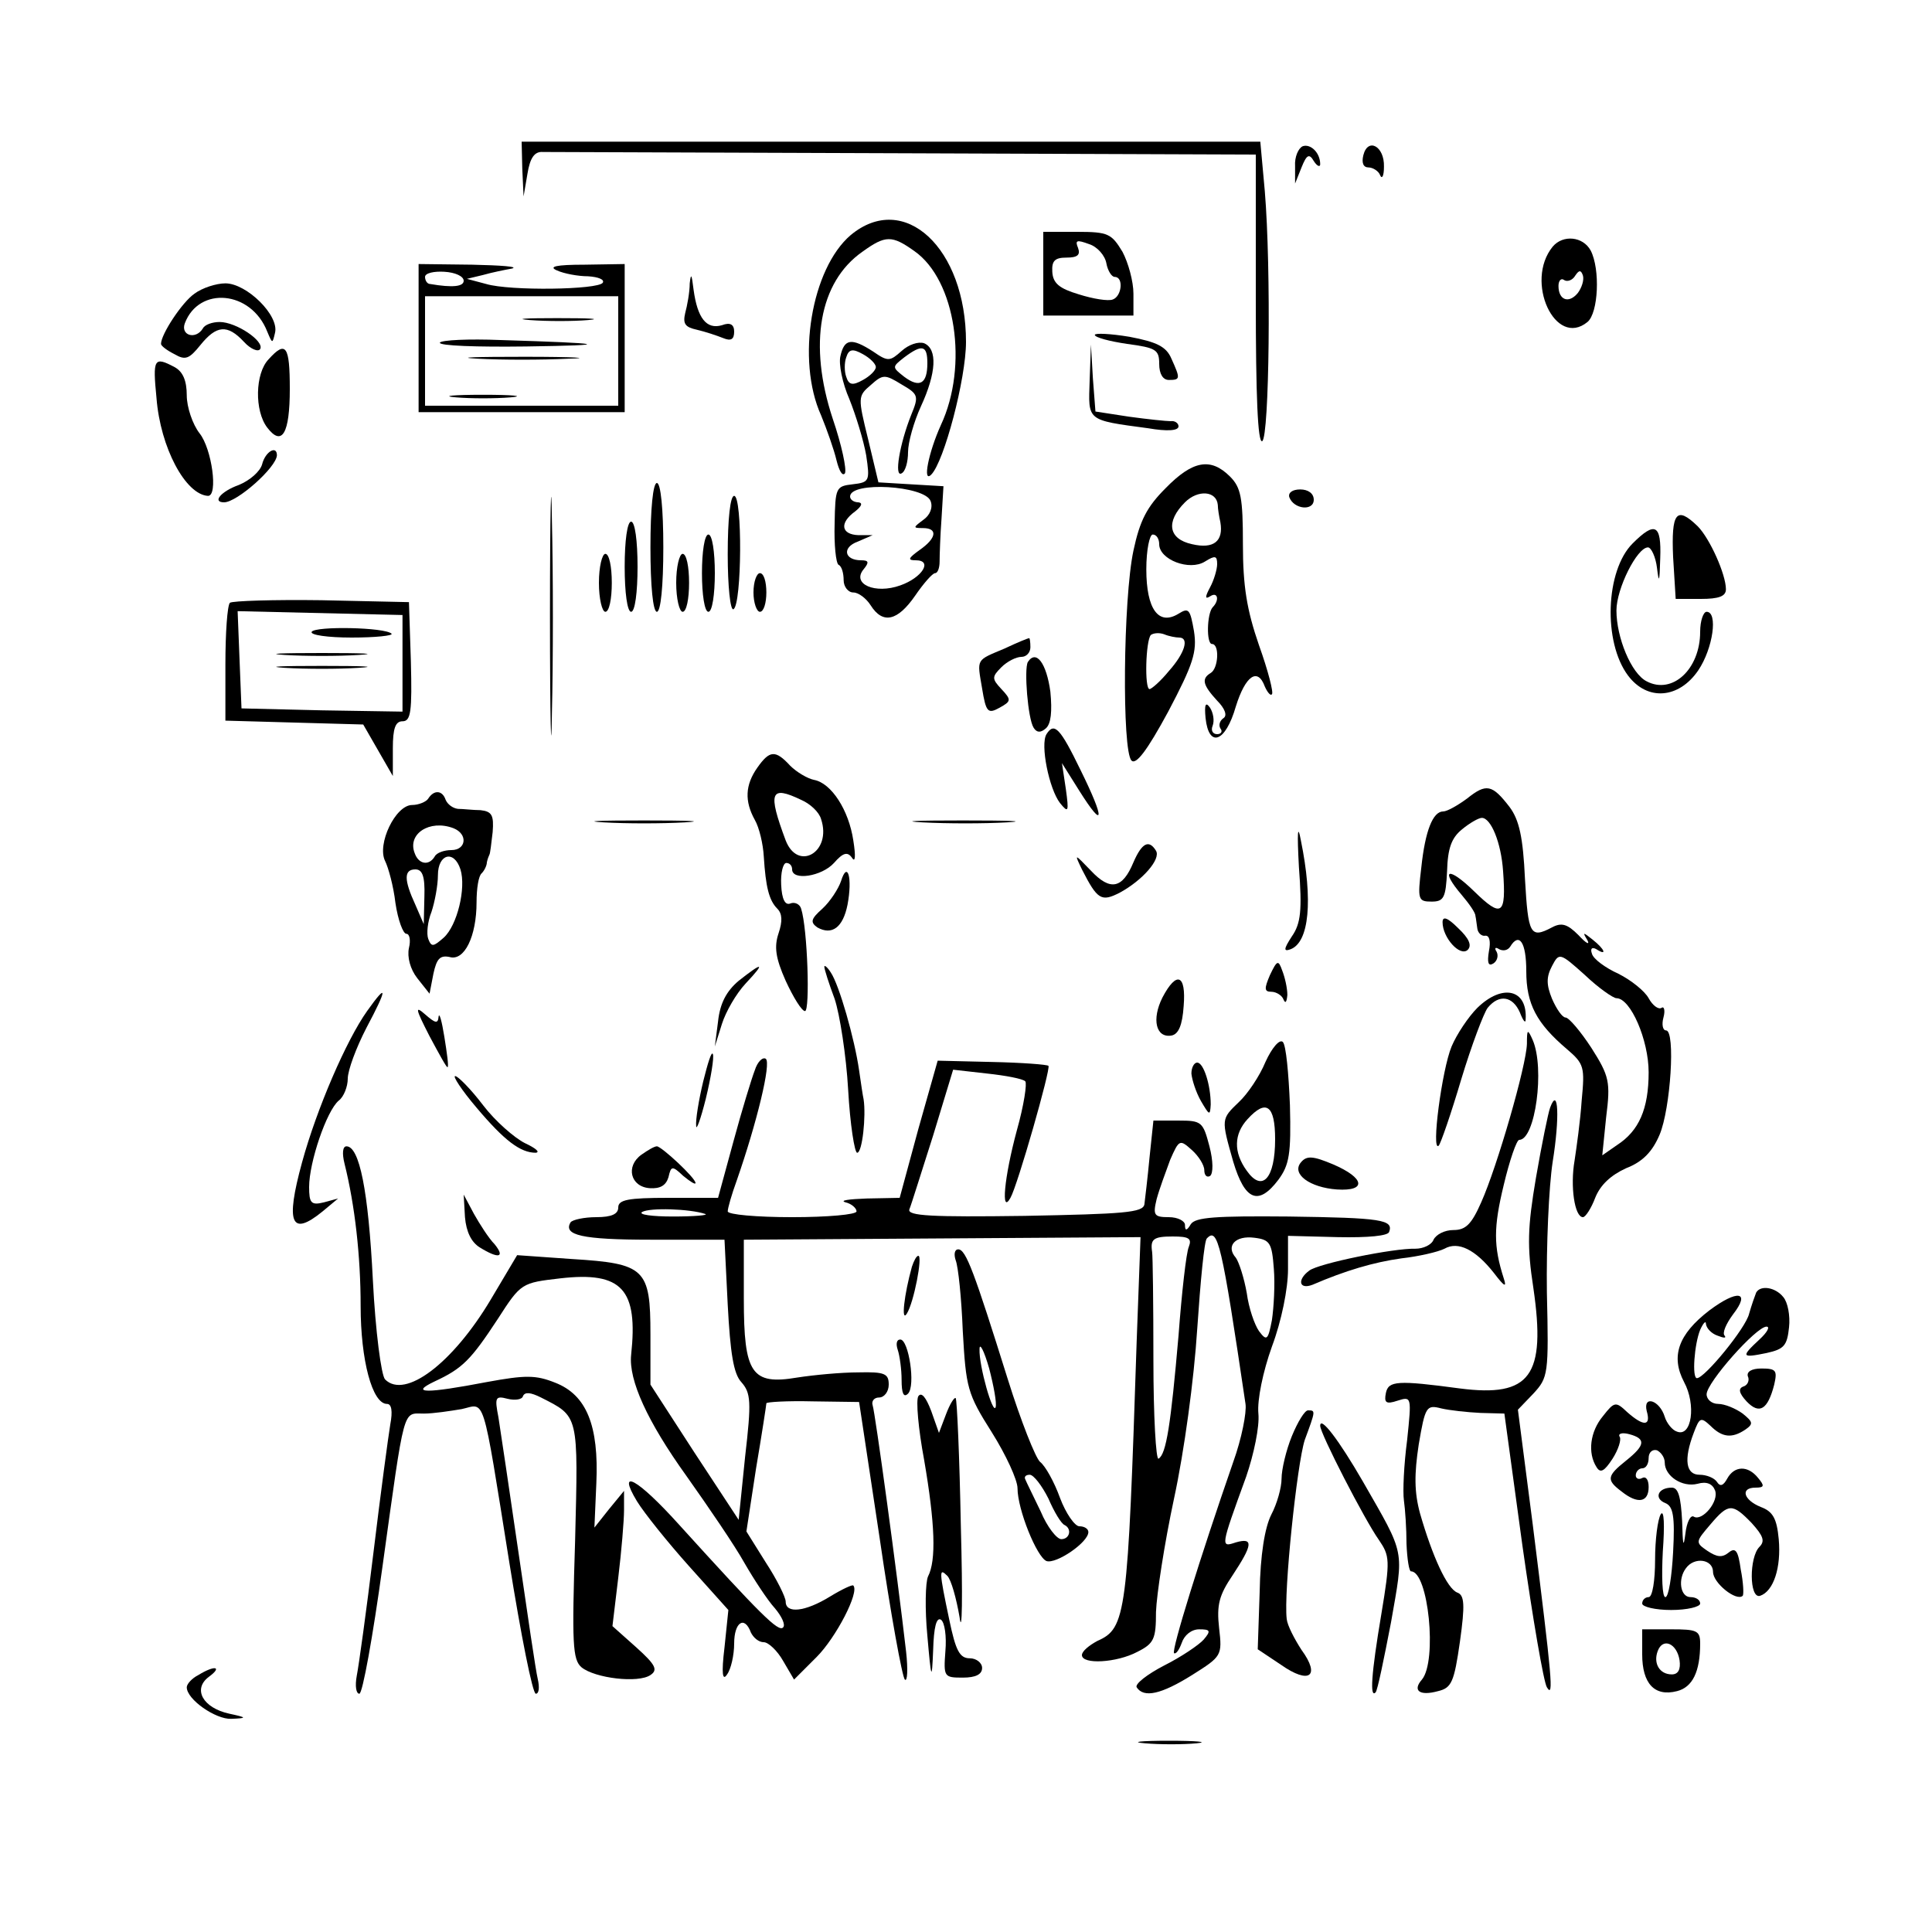 <?xml version="1.0" standalone="no"?>
<!DOCTYPE svg PUBLIC "-//W3C//DTD SVG 20010904//EN"
 "http://www.w3.org/TR/2001/REC-SVG-20010904/DTD/svg10.dtd">
<svg version="1.0" xmlns="http://www.w3.org/2000/svg"
 width="300pt" height="300pt" viewBox="0 0 300 300"
 preserveAspectRatio="xMidYMid meet">
<g transform="translate(0,300) scale(0.1,-0.1)"
fill="#000000" stroke="none">
<path d="M811 2738 l2 -43 6 35 c4 25 11 35 24 34 9 0 262 -1 562 -2 l545 -2
0 -226 c0 -147 3 -223 10 -219 11 7 14 268 4 388 l-7 77 -573 0 -574 0 1 -42z"/>
<path d="M2023 2773 c-7 -3 -13 -17 -12 -31 l0 -27 10 25 c8 20 12 22 19 10 5
-8 10 -10 10 -5 0 18 -15 32 -27 28z"/>
<path d="M2117 2759 c-3 -12 0 -19 8 -19 7 0 16 -6 18 -12 3 -7 6 -1 6 13 1
32 -25 46 -32 18z"/>
<path d="M1321 2635 c-61 -52 -85 -194 -46 -280 9 -22 20 -53 24 -70 4 -16 9
-25 13 -20 3 6 -5 44 -19 85 -38 115 -21 212 46 259 36 26 46 26 81 1 64 -45
84 -178 41 -270 -19 -42 -29 -91 -15 -77 20 20 54 149 54 206 0 146 -96 235
-179 166z"/>
<path d="M1620 2575 l0 -65 70 0 70 0 0 34 c0 19 -8 48 -17 65 -17 28 -22 31
-70 31 l-53 0 0 -65z m98 16 c2 -11 8 -21 13 -21 14 0 11 -30 -3 -35 -7 -3
-31 1 -53 8 -30 9 -40 17 -41 35 -1 17 4 22 22 22 17 0 22 4 18 15 -5 12 -2
13 17 6 13 -4 25 -18 27 -30z"/>
<path d="M2411 2617 c-44 -54 4 -158 54 -117 17 14 20 82 5 111 -12 22 -43 25
-59 6z m39 -72 c-14 -17 -30 -11 -30 11 0 8 4 13 9 9 5 -3 13 0 17 7 6 9 9 9
12 0 2 -7 -2 -19 -8 -27z"/>
<path d="M650 2475 l0 -115 160 0 160 0 0 115 0 115 -62 -1 c-45 0 -57 -3 -43
-9 11 -5 33 -9 48 -9 16 -1 26 -5 23 -10 -7 -11 -144 -13 -181 -2 l-30 8 25 6
c14 4 34 8 45 10 11 3 -17 5 -62 6 l-83 1 0 -115z m70 89 c0 -9 -17 -11 -52
-5 -5 0 -8 6 -8 11 0 6 14 9 30 8 17 -1 30 -7 30 -14z m240 -109 l0 -85 -150
0 -150 0 0 85 0 85 150 0 150 0 0 -85z"/>
<path d="M823 2503 c26 -2 67 -2 90 0 23 2 2 3 -48 3 -49 0 -68 -1 -42 -3z"/>
<path d="M683 2468 c-2 -5 58 -7 134 -6 139 2 124 5 -40 10 -49 2 -91 0 -94
-4z"/>
<path d="M742 2443 c37 -2 100 -2 140 0 40 1 10 3 -67 3 -77 0 -110 -1 -73 -3z"/>
<path d="M708 2383 c23 -2 61 -2 85 0 23 2 4 4 -43 4 -47 0 -66 -2 -42 -4z"/>
<path d="M1071 2560 c0 -14 -4 -35 -7 -46 -4 -17 0 -22 18 -26 13 -3 31 -9 41
-13 12 -5 17 -2 17 10 0 11 -6 15 -19 10 -24 -7 -38 11 -44 55 -3 24 -4 27 -6
10z"/>
<path d="M302 2544 c-19 -13 -52 -63 -52 -78 0 -3 9 -10 21 -16 17 -10 23 -7
40 14 25 31 42 33 68 5 10 -11 22 -16 25 -11 7 12 -37 42 -63 42 -11 0 -23 -4
-26 -10 -11 -18 -35 -11 -28 8 22 58 103 51 128 -13 8 -19 8 -19 12 -2 7 27
-44 77 -77 77 -14 0 -36 -7 -48 -16z"/>
<path d="M1700 2480 c0 -4 23 -10 50 -14 45 -6 50 -9 50 -31 0 -16 6 -25 15
-25 18 0 18 2 4 33 -8 19 -23 26 -65 34 -30 5 -54 6 -54 3z"/>
<path d="M1305 2447 c-3 -12 3 -42 14 -67 10 -25 22 -64 26 -87 6 -40 5 -42
-21 -45 -26 -3 -27 -5 -28 -61 -1 -33 2 -61 6 -64 5 -2 8 -13 8 -24 0 -10 7
-19 15 -19 8 0 20 -9 27 -20 19 -30 42 -24 69 15 13 19 27 35 31 35 4 0 7 8 7
18 0 9 1 40 3 67 l3 50 -51 3 -50 3 -16 67 c-16 65 -16 67 4 84 19 17 22 17
48 1 26 -15 27 -18 15 -47 -18 -45 -27 -98 -15 -91 6 3 10 18 10 33 0 15 9 47
20 71 24 52 26 89 5 98 -9 3 -24 -2 -35 -12 -18 -16 -21 -17 -44 -1 -34 22
-45 20 -51 -7z m55 -17 c0 -5 -9 -14 -20 -20 -16 -9 -22 -8 -26 5 -3 8 -3 22
0 30 4 13 10 14 26 5 11 -6 20 -15 20 -20z m80 6 c0 -32 -12 -39 -36 -21 -19
15 -19 15 0 30 28 21 36 19 36 -9z m5 -214 c4 -10 -1 -22 -11 -29 -16 -12 -17
-13 -1 -13 24 0 21 -16 -5 -34 -18 -13 -19 -16 -6 -16 27 0 10 -27 -24 -39
-39 -14 -76 2 -57 25 9 11 8 14 -4 14 -26 0 -30 20 -5 29 l23 10 -22 0 c-27 1
-30 19 -5 37 10 8 12 13 5 14 -7 0 -13 4 -13 9 0 24 116 17 125 -7z"/>
<path d="M417 2442 c-21 -22 -22 -80 -2 -106 23 -30 35 -9 35 60 0 67 -6 76
-33 46z"/>
<path d="M1692 2409 c-2 -63 -6 -61 91 -74 29 -5 47 -4 47 3 0 5 -6 9 -12 8
-7 0 -36 3 -65 7 l-52 8 -4 52 -3 52 -2 -56z"/>
<path d="M243 2382 c6 -77 45 -150 80 -152 16 0 6 73 -13 97 -11 14 -20 41
-20 59 0 23 -6 37 -19 44 -32 17 -34 13 -28 -48z"/>
<path d="M854 2045 c0 -165 2 -234 3 -153 2 81 2 216 0 300 -1 84 -3 18 -3
-147z"/>
<path d="M407 2279 c-3 -11 -19 -25 -36 -32 -28 -10 -42 -27 -23 -27 20 0 81
54 82 73 0 16 -18 6 -23 -14z"/>
<path d="M1810 2242 c-29 -29 -40 -50 -50 -97 -16 -75 -18 -311 -3 -326 7 -7
24 15 57 76 39 74 45 93 40 125 -6 34 -8 37 -24 27 -31 -19 -50 7 -50 69 0 30
5 54 10 54 6 0 10 -7 10 -15 0 -24 47 -42 71 -27 16 10 19 9 19 -4 0 -8 -5
-25 -11 -36 -8 -15 -8 -19 0 -14 12 8 15 -6 4 -17 -9 -10 -10 -57 -1 -57 12 0
10 -38 -2 -45 -15 -9 -12 -19 10 -43 12 -12 16 -23 10 -27 -6 -4 -8 -11 -5
-16 4 -5 1 -9 -5 -9 -7 0 -10 6 -7 13 3 8 1 20 -4 28 -7 10 -9 5 -7 -16 5 -47
31 -38 47 18 15 48 34 61 45 31 4 -9 9 -15 11 -12 3 2 -6 37 -20 76 -19 55
-25 92 -25 157 0 72 -3 88 -20 105 -30 30 -58 25 -100 -18z m81 -26 c0 -6 2
-18 4 -27 5 -29 -10 -42 -44 -34 -37 8 -41 35 -11 65 20 20 49 18 51 -4z m-60
-206 c16 0 9 -24 -16 -52 -13 -16 -27 -28 -30 -28 -8 0 -6 75 2 84 4 3 13 4
21 1 7 -3 18 -5 23 -5z"/>
<path d="M1010 2150 c0 -60 4 -100 10 -100 6 0 10 40 10 100 0 60 -4 100 -10
100 -6 0 -10 -40 -10 -100z"/>
<path d="M2002 2228 c7 -19 38 -22 38 -4 0 10 -9 16 -21 16 -12 0 -19 -5 -17
-12z"/>
<path d="M1130 2139 c0 -49 4 -88 9 -85 13 8 14 176 1 176 -6 0 -10 -35 -10
-91z"/>
<path d="M2598 2135 l4 -65 39 0 c28 0 39 4 39 15 0 23 -25 79 -44 98 -33 32
-41 21 -38 -48z"/>
<path d="M970 2120 c0 -40 4 -70 10 -70 6 0 10 30 10 70 0 40 -4 70 -10 70 -6
0 -10 -30 -10 -70z"/>
<path d="M2535 2156 c-42 -42 -46 -153 -7 -205 30 -40 79 -36 109 8 23 34 31
91 13 91 -5 0 -10 -14 -10 -31 0 -58 -43 -98 -83 -77 -24 12 -47 68 -47 110 0
34 32 98 49 98 5 0 12 -15 14 -32 3 -25 4 -22 5 15 2 53 -8 58 -43 23z"/>
<path d="M1090 2110 c0 -33 4 -60 10 -60 6 0 10 27 10 60 0 33 -4 60 -10 60
-6 0 -10 -27 -10 -60z"/>
<path d="M930 2095 c0 -25 5 -45 10 -45 6 0 10 20 10 45 0 25 -4 45 -10 45 -5
0 -10 -20 -10 -45z"/>
<path d="M1050 2095 c0 -25 5 -45 10 -45 6 0 10 20 10 45 0 25 -4 45 -10 45
-5 0 -10 -20 -10 -45z"/>
<path d="M1170 2080 c0 -16 5 -30 10 -30 6 0 10 14 10 30 0 17 -4 30 -10 30
-5 0 -10 -13 -10 -30z"/>
<path d="M357 2064 c-4 -4 -7 -47 -7 -95 l0 -88 107 -3 107 -3 23 -40 23 -40
0 43 c0 31 4 42 15 42 13 0 15 15 13 93 l-3 92 -136 3 c-74 1 -138 -1 -142 -4z
m268 -94 l0 -75 -125 2 -125 3 -3 75 -3 76 128 -3 128 -3 0 -75z"/>
<path d="M484 2019 c-3 -5 25 -9 62 -9 37 0 65 3 62 6 -10 10 -118 12 -124 3z"/>
<path d="M442 1983 c32 -2 84 -2 115 0 32 2 6 3 -57 3 -63 0 -89 -1 -58 -3z"/>
<path d="M442 1963 c32 -2 84 -2 115 0 32 2 6 3 -57 3 -63 0 -89 -1 -58 -3z"/>
<path d="M1560 1993 c-45 -19 -43 -15 -35 -62 6 -37 9 -40 27 -30 18 10 19 12
3 29 -15 16 -15 19 0 34 9 9 23 16 31 16 8 0 14 7 14 15 0 8 -1 15 -2 14 -2 0
-19 -7 -38 -16z"/>
<path d="M1596 1972 c-6 -11 0 -88 9 -102 5 -8 11 -8 19 -1 8 7 10 26 7 57 -6
44 -22 66 -35 46z"/>
<path d="M1625 1860 c-10 -16 4 -85 21 -107 13 -16 14 -14 9 22 l-6 40 27 -43
c39 -62 40 -45 2 32 -32 66 -41 75 -53 56z"/>
<path d="M1176 1808 c-19 -27 -20 -52 -4 -81 7 -12 13 -38 14 -57 3 -47 8 -68
21 -81 8 -8 8 -20 2 -38 -7 -21 -5 -38 11 -74 12 -26 25 -47 30 -47 8 0 4 128
-6 159 -2 7 -10 11 -17 8 -8 -3 -13 7 -14 29 -1 19 3 34 8 34 5 0 9 -4 9 -10
0 -18 46 -11 65 10 14 16 21 18 28 8 5 -8 6 2 2 27 -7 47 -34 89 -61 94 -10 2
-27 12 -37 22 -23 25 -32 24 -51 -3z m68 -50 c14 -6 28 -19 31 -30 17 -51 -36
-82 -55 -33 -28 75 -24 86 24 63z"/>
<path d="M2278 1760 c-15 -11 -31 -20 -37 -20 -16 0 -28 -30 -34 -87 -6 -50
-5 -53 16 -53 19 0 22 6 24 47 1 36 7 52 23 65 12 10 26 18 31 18 14 0 30 -38
33 -83 5 -68 -2 -73 -45 -31 -40 39 -54 35 -19 -6 11 -13 21 -27 21 -32 1 -4
2 -14 3 -20 1 -7 7 -12 12 -11 7 1 9 -9 6 -24 -3 -18 -1 -24 7 -19 6 4 8 12 5
18 -4 6 -2 8 4 4 6 -3 13 -2 17 4 14 23 25 7 25 -38 0 -51 16 -81 63 -121 27
-23 28 -28 23 -80 -2 -31 -8 -73 -11 -93 -7 -40 0 -88 13 -88 4 0 13 14 19 30
8 20 24 35 48 46 26 10 41 26 52 52 17 40 25 162 10 162 -5 0 -7 9 -4 20 3 11
1 18 -3 15 -5 -3 -14 4 -20 15 -6 11 -27 28 -47 38 -20 9 -39 23 -41 31 -3 8
0 11 7 7 17 -11 13 0 -6 15 -15 12 -16 12 -8 -1 4 -8 -2 -5 -14 8 -17 17 -26
20 -41 12 -34 -18 -37 -11 -42 75 -3 65 -9 92 -24 112 -27 35 -36 37 -66 13z
m232 -310 c22 0 50 -65 50 -115 0 -57 -15 -91 -49 -113 l-23 -16 6 59 c7 55 5
64 -23 108 -17 26 -35 47 -40 47 -5 0 -14 13 -21 29 -9 22 -9 34 0 51 11 21
12 21 51 -14 21 -20 44 -36 49 -36z"/>
<path d="M665 1760 c-3 -5 -15 -10 -25 -10 -26 0 -55 -61 -42 -87 5 -10 13
-39 16 -65 4 -27 12 -48 17 -48 5 0 7 -10 4 -22 -3 -14 2 -33 13 -47 l19 -24
6 31 c5 23 10 29 25 26 23 -7 42 32 42 85 0 21 3 41 8 45 4 4 8 12 8 17 1 5 3
10 4 12 1 1 3 17 5 35 2 26 -1 32 -19 34 -11 0 -27 2 -35 2 -8 1 -16 7 -19 14
-5 15 -18 16 -27 2z m39 -46 c23 -9 20 -34 -3 -34 -11 0 -23 -4 -26 -10 -9
-15 -25 -12 -31 5 -12 30 23 53 60 39z m11 -64 c9 -29 -5 -87 -26 -106 -16
-14 -19 -15 -24 -2 -3 8 -1 27 5 42 5 15 10 41 10 57 0 33 25 40 35 9z m-56
-42 l-1 -43 -13 30 c-18 39 -18 55 0 55 11 0 15 -11 14 -42z"/>
<path d="M938 1723 c34 -2 90 -2 125 0 34 2 6 3 -63 3 -69 0 -97 -1 -62 -3z"/>
<path d="M1433 1723 c37 -2 96 -2 130 0 34 2 4 3 -68 3 -71 0 -99 -1 -62 -3z"/>
<path d="M2017 1653 c5 -66 3 -87 -11 -107 -13 -20 -13 -24 -2 -20 29 11 35
76 16 169 -5 27 -6 13 -3 -42z"/>
<path d="M1760 1661 c-17 -41 -36 -45 -66 -13 -26 27 -26 27 -14 2 24 -47 30
-51 59 -36 35 19 64 52 56 65 -11 18 -22 12 -35 -18z"/>
<path d="M1306 1632 c-4 -12 -17 -32 -29 -43 -18 -16 -19 -21 -8 -29 23 -13
40 0 47 35 8 42 0 69 -10 37z"/>
<path d="M2240 1568 c0 -24 27 -54 39 -43 7 7 2 18 -15 34 -16 16 -24 19 -24
9z"/>
<path d="M1972 1486 c-9 -21 -9 -26 2 -26 8 0 17 -6 19 -12 3 -7 5 -4 6 7 0
11 -4 28 -8 38 -6 17 -8 16 -19 -7z"/>
<path d="M1147 1477 c-19 -16 -29 -35 -32 -63 l-5 -39 11 35 c6 19 22 47 37
63 31 33 27 34 -11 4z"/>
<path d="M1280 1499 c0 -4 7 -26 16 -50 8 -24 18 -88 21 -141 3 -54 10 -98 14
-98 8 0 14 57 10 83 -1 4 -4 24 -7 45 -7 49 -31 133 -44 152 -5 8 -10 12 -10
9z"/>
<path d="M1805 1451 c-17 -34 -10 -63 14 -59 11 2 17 16 19 46 4 49 -11 55
-33 13z"/>
<path d="M570 1430 c-32 -45 -78 -151 -101 -235 -26 -95 -17 -116 32 -76 l24
20 -22 -6 c-20 -5 -23 -1 -23 24 0 38 27 118 46 134 8 6 14 22 14 34 0 13 13
48 29 79 33 62 33 71 1 26z"/>
<path d="M2294 1435 c-14 -14 -32 -41 -40 -60 -15 -36 -32 -165 -20 -154 3 3
19 49 35 103 16 53 35 103 41 111 18 22 39 18 50 -7 5 -13 9 -18 9 -11 3 47
-36 56 -75 18z"/>
<path d="M667 1391 c15 -28 27 -50 28 -48 2 1 -1 22 -5 47 -4 25 -8 39 -9 31
-1 -11 -5 -10 -21 4 -16 14 -15 9 7 -34z"/>
<path d="M2371 1379 c-1 -34 -46 -190 -71 -246 -15 -34 -24 -43 -43 -43 -14 0
-27 -7 -31 -15 -3 -8 -16 -14 -28 -14 -34 1 -151 -23 -165 -34 -19 -14 -16
-30 5 -22 51 22 95 35 138 41 27 3 57 10 67 15 21 12 48 -1 77 -38 16 -21 20
-23 15 -8 -16 50 -16 79 0 145 9 38 20 70 24 70 25 0 40 111 21 155 -8 18 -9
17 -9 -6z"/>
<path d="M1965 1351 c-9 -22 -28 -50 -41 -62 -28 -27 -28 -26 -9 -93 18 -60
39 -69 70 -28 17 23 20 40 18 116 -2 49 -6 93 -11 98 -5 5 -17 -9 -27 -31z
m15 -120 c0 -61 -20 -83 -44 -49 -21 29 -20 57 1 80 29 32 43 22 43 -31z"/>
<path d="M1092 1321 c-7 -29 -12 -60 -11 -69 0 -9 7 10 15 42 8 33 13 64 11
69 -2 6 -8 -14 -15 -42z"/>
<path d="M1172 1338 c-5 -13 -20 -62 -33 -110 l-24 -88 -77 0 c-63 0 -78 -3
-78 -15 0 -10 -10 -15 -34 -15 -19 0 -37 -4 -40 -8 -12 -20 18 -27 124 -27
l115 0 5 -101 c4 -75 9 -107 21 -120 15 -17 16 -30 6 -116 l-10 -98 -69 105
-68 105 0 78 c0 102 -8 110 -122 117 l-85 6 -41 -69 c-59 -99 -133 -155 -164
-124 -6 6 -15 75 -19 154 -7 140 -21 208 -41 208 -6 0 -7 -11 -3 -27 16 -64
25 -143 25 -221 0 -84 18 -152 41 -152 7 0 9 -11 5 -32 -3 -18 -15 -107 -26
-198 -11 -91 -23 -177 -26 -192 -3 -16 -1 -28 4 -28 5 0 21 89 36 198 35 252
31 237 64 237 15 0 41 4 59 7 37 8 31 30 74 -239 18 -112 36 -203 41 -203 5 0
6 10 3 23 -3 12 -16 101 -30 197 -14 96 -28 190 -31 209 -6 31 -5 34 14 29 12
-3 23 -1 24 4 3 7 12 6 28 -2 59 -30 58 -25 53 -223 -5 -159 -4 -184 10 -196
21 -17 88 -25 107 -12 12 8 8 16 -22 43 l-37 33 9 75 c5 41 9 89 9 105 l0 30
-23 -28 -23 -29 3 69 c4 89 -15 137 -64 156 -30 12 -46 12 -106 1 -94 -18
-121 -18 -81 1 43 20 56 33 98 97 36 56 37 56 97 63 96 11 121 -17 110 -119
-4 -39 25 -103 86 -188 34 -48 75 -108 90 -135 15 -26 36 -58 47 -70 11 -13
17 -26 13 -30 -7 -8 -35 20 -162 160 -64 71 -97 89 -65 36 11 -18 47 -63 81
-101 l61 -68 -6 -58 c-5 -41 -3 -53 4 -42 6 8 11 30 11 48 0 33 16 44 26 17 4
-8 12 -15 20 -15 7 0 21 -13 30 -29 l17 -29 35 35 c30 30 67 101 57 111 -1 2
-18 -6 -36 -17 -39 -24 -69 -27 -69 -8 0 7 -14 35 -31 61 l-30 48 15 98 c9 53
16 99 16 101 0 2 32 4 72 3 l72 -1 32 -212 c17 -117 35 -215 39 -219 4 -4 5
16 2 43 -14 122 -48 371 -52 383 -2 6 2 12 10 12 8 0 15 9 15 20 0 17 -6 20
-47 19 -27 0 -69 -4 -95 -8 -71 -12 -83 6 -83 122 l0 92 308 2 308 2 -6 -162
c-14 -425 -16 -445 -61 -465 -13 -7 -24 -16 -24 -22 0 -15 54 -12 86 5 26 13
29 20 29 62 1 27 13 106 28 176 16 74 31 185 36 263 5 74 11 138 15 141 17 18
23 -7 60 -257 2 -13 -6 -54 -19 -90 -52 -150 -96 -292 -92 -297 3 -2 8 5 12
16 4 12 15 21 27 21 17 0 19 -2 7 -16 -7 -8 -35 -27 -61 -40 -27 -14 -46 -29
-43 -34 11 -17 38 -11 86 19 46 29 47 30 42 73 -4 36 0 51 21 82 31 47 33 59
5 51 -24 -8 -24 -8 16 102 12 35 21 78 19 98 -2 21 7 65 21 104 15 40 25 90
25 120 l0 52 77 -2 c48 -1 78 2 80 8 7 19 -11 22 -156 24 -113 1 -145 -1 -152
-12 -6 -10 -9 -11 -9 -1 0 6 -11 12 -25 12 -23 0 -25 3 -19 28 4 15 14 42 21
61 14 32 15 32 34 15 10 -9 19 -23 19 -31 0 -8 4 -12 9 -9 5 4 5 23 -1 46 -10
38 -12 40 -48 40 l-39 0 -6 -57 c-3 -32 -7 -65 -8 -73 -2 -13 -32 -15 -186
-18 -145 -2 -182 0 -179 10 3 7 19 59 37 115 l31 102 53 -6 c28 -3 55 -8 59
-12 3 -3 -2 -37 -13 -76 -20 -74 -25 -132 -10 -105 11 19 63 201 59 205 -2 2
-41 5 -88 6 l-84 2 -30 -106 -29 -107 -51 -1 c-28 -1 -43 -3 -33 -6 9 -2 17
-9 17 -14 0 -5 -45 -9 -100 -9 -55 0 -100 4 -100 9 0 5 6 26 14 48 31 89 54
183 45 189 -5 3 -13 -5 -17 -18z m-77 -223 c6 -2 -17 -4 -50 -4 -33 0 -54 3
-48 7 12 7 74 5 98 -3z m751 -51 c-4 -9 -11 -71 -16 -138 -12 -138 -19 -184
-31 -191 -4 -3 -8 66 -8 153 0 88 -1 163 -2 168 -3 20 2 24 32 24 25 0 30 -3
25 -16z m132 -34 c2 -24 0 -60 -3 -80 -6 -31 -8 -33 -20 -17 -7 10 -16 36 -19
59 -4 23 -12 48 -17 55 -16 18 -1 35 29 31 24 -3 27 -8 30 -48z"/>
<path d="M1850 1333 c1 -10 7 -29 15 -43 13 -22 14 -23 15 -5 0 30 -11 65 -21
65 -5 0 -9 -8 -9 -17z"/>
<path d="M740 1280 c43 -51 68 -70 92 -70 7 1 0 7 -17 15 -16 8 -46 34 -65 59
-19 25 -39 45 -43 45 -5 1 10 -22 33 -49z"/>
<path d="M2407 1280 c-3 -8 -13 -57 -22 -109 -13 -77 -14 -106 -4 -171 20
-137 -5 -170 -114 -156 -97 13 -111 12 -115 -7 -3 -15 0 -18 18 -12 22 7 22 6
15 -61 -5 -38 -7 -80 -5 -94 2 -14 4 -44 4 -67 1 -24 4 -43 7 -43 27 0 41
-139 17 -168 -15 -17 -4 -26 25 -18 21 5 25 14 34 77 8 57 7 72 -4 76 -16 6
-39 57 -58 123 -9 33 -9 61 -2 107 10 59 12 62 35 56 13 -3 40 -6 61 -7 l37
-1 28 -205 c16 -113 33 -212 38 -220 11 -18 8 13 -22 253 l-23 178 24 25 c23
25 24 30 21 157 -1 73 3 164 9 203 11 68 9 119 -4 84z"/>
<path d="M996 1207 c-25 -18 -17 -50 13 -52 16 -1 25 4 29 17 4 18 6 18 23 2
11 -9 19 -14 19 -11 0 8 -53 57 -60 57 -4 0 -14 -6 -24 -13z"/>
<path d="M2020 1195 c-15 -18 14 -39 56 -42 47 -3 43 18 -6 39 -31 13 -41 14
-50 3z"/>
<path d="M722 1110 c2 -23 10 -39 23 -47 29 -18 40 -16 23 5 -9 9 -23 31 -32
47 l-16 30 2 -35z"/>
<path d="M1484 1043 c4 -10 9 -59 11 -110 5 -88 7 -97 45 -157 22 -35 40 -74
40 -87 0 -33 30 -107 45 -113 15 -5 65 29 65 45 0 5 -6 9 -14 9 -7 0 -21 20
-30 44 -9 25 -23 50 -31 56 -7 6 -30 64 -50 128 -52 166 -65 202 -77 202 -6 0
-7 -8 -4 -17z m62 -228 c-4 -13 -26 64 -25 90 0 11 7 -2 15 -30 7 -27 12 -54
10 -60z m82 -142 c9 -21 20 -39 25 -41 12 -6 8 -22 -5 -22 -7 0 -22 19 -32 43
-11 23 -22 45 -24 50 -2 4 1 7 7 7 6 0 19 -17 29 -37z"/>
<path d="M1416 1033 c-12 -43 -17 -87 -8 -73 11 17 25 90 18 90 -3 0 -7 -8
-10 -17z"/>
<path d="M2727 993 c-2 -5 -7 -19 -11 -33 -5 -22 -69 -100 -81 -100 -8 0 -4
53 5 75 5 11 9 15 9 9 1 -7 9 -15 18 -18 10 -4 14 -4 11 0 -4 4 2 18 13 33 28
36 7 39 -37 6 -48 -37 -60 -71 -39 -111 19 -35 12 -86 -11 -77 -7 2 -16 13
-19 23 -8 26 -34 34 -28 9 7 -24 -5 -24 -30 -2 -18 17 -20 17 -38 -6 -20 -24
-24 -57 -10 -79 6 -10 12 -7 25 13 9 14 14 30 11 34 -3 5 4 7 15 4 26 -7 25
-17 -5 -41 -30 -24 -31 -30 -7 -48 25 -20 42 -17 42 7 0 11 -4 17 -10 14 -5
-3 -10 -1 -10 4 0 6 5 11 10 11 6 0 10 7 10 16 0 9 6 14 13 12 6 -3 12 -11 12
-19 0 -21 27 -39 51 -33 14 4 23 0 27 -10 7 -17 -20 -49 -33 -41 -5 3 -11 -9
-13 -27 -3 -23 -4 -17 -5 20 -2 38 -6 52 -16 52 -22 0 -28 -17 -10 -24 12 -5
15 -20 12 -76 -2 -38 -7 -70 -12 -70 -5 0 -6 32 -4 71 3 41 2 65 -3 58 -5 -8
-9 -40 -9 -71 0 -32 -4 -58 -10 -58 -5 0 -10 -4 -10 -10 0 -5 20 -10 45 -10
25 0 45 5 45 10 0 6 -7 10 -15 10 -16 0 -20 28 -7 45 13 18 42 14 42 -6 0 -17
36 -46 46 -37 2 2 1 21 -3 41 -4 29 -8 35 -19 26 -10 -8 -18 -7 -33 3 -19 13
-18 14 5 41 28 33 34 33 64 2 18 -20 21 -28 12 -37 -16 -16 -16 -81 1 -76 21
7 33 44 29 88 -3 32 -9 43 -28 50 -27 11 -32 30 -8 30 14 0 14 3 4 15 -16 20
-37 19 -48 -1 -6 -11 -11 -13 -16 -5 -4 6 -16 11 -27 11 -21 0 -25 23 -9 65 9
24 11 25 26 11 18 -18 33 -20 54 -6 13 9 12 12 -4 25 -11 8 -28 15 -38 15 -10
0 -18 7 -18 15 0 18 77 105 93 105 6 0 1 -9 -11 -20 -29 -27 -28 -29 11 -21
27 6 32 11 35 40 2 18 -2 39 -9 47 -12 15 -35 19 -42 7z"/>
<path d="M1394 904 c3 -9 6 -30 6 -47 0 -20 3 -28 10 -21 12 12 1 84 -12 84
-6 0 -7 -7 -4 -16z"/>
<path d="M2714 863 c3 -6 0 -14 -7 -16 -8 -3 -7 -10 5 -23 20 -21 33 -13 43
26 5 22 3 25 -20 25 -15 0 -23 -5 -21 -12z"/>
<path d="M1426 832 c-4 -6 0 -51 9 -99 17 -99 19 -156 6 -181 -4 -9 -5 -51 -1
-92 6 -69 7 -71 9 -22 1 35 5 51 12 47 6 -4 9 -26 7 -49 -3 -40 -2 -41 27 -41
20 0 30 5 30 15 0 8 -9 15 -19 15 -16 0 -22 12 -32 60 -16 76 -16 81 -3 68 6
-6 14 -35 19 -64 4 -31 5 31 2 141 -2 107 -6 197 -8 199 -2 2 -9 -9 -15 -25
l-11 -29 -12 34 c-8 21 -15 30 -20 23z"/>
<path d="M2006 770 c-9 -22 -16 -52 -16 -66 0 -14 -7 -39 -16 -56 -10 -20 -17
-62 -18 -120 l-3 -89 36 -24 c44 -31 62 -18 32 23 -11 17 -22 38 -23 48 -5 41
16 241 28 278 17 46 17 46 5 46 -5 0 -16 -18 -25 -40z"/>
<path d="M2050 786 c0 -12 69 -146 91 -177 17 -25 18 -31 4 -115 -16 -95 -18
-131 -9 -122 3 3 13 52 24 109 20 115 23 102 -44 219 -37 64 -66 102 -66 86z"/>
<path d="M2550 431 c0 -45 19 -66 54 -57 24 6 36 30 36 74 0 20 -5 22 -45 22
l-45 0 0 -39z m58 -9 c2 -14 -2 -22 -12 -22 -19 0 -29 17 -22 36 8 22 30 12
34 -14z"/>
<path d="M308 399 c-10 -5 -18 -14 -18 -19 0 -19 45 -50 69 -49 25 1 25 2 -3
8 -41 9 -57 38 -32 57 22 16 10 19 -16 3z"/>
<path d="M1778 293 c23 -2 59 -2 80 0 20 2 1 4 -43 4 -44 0 -61 -2 -37 -4z"/>
</g>
</svg>
